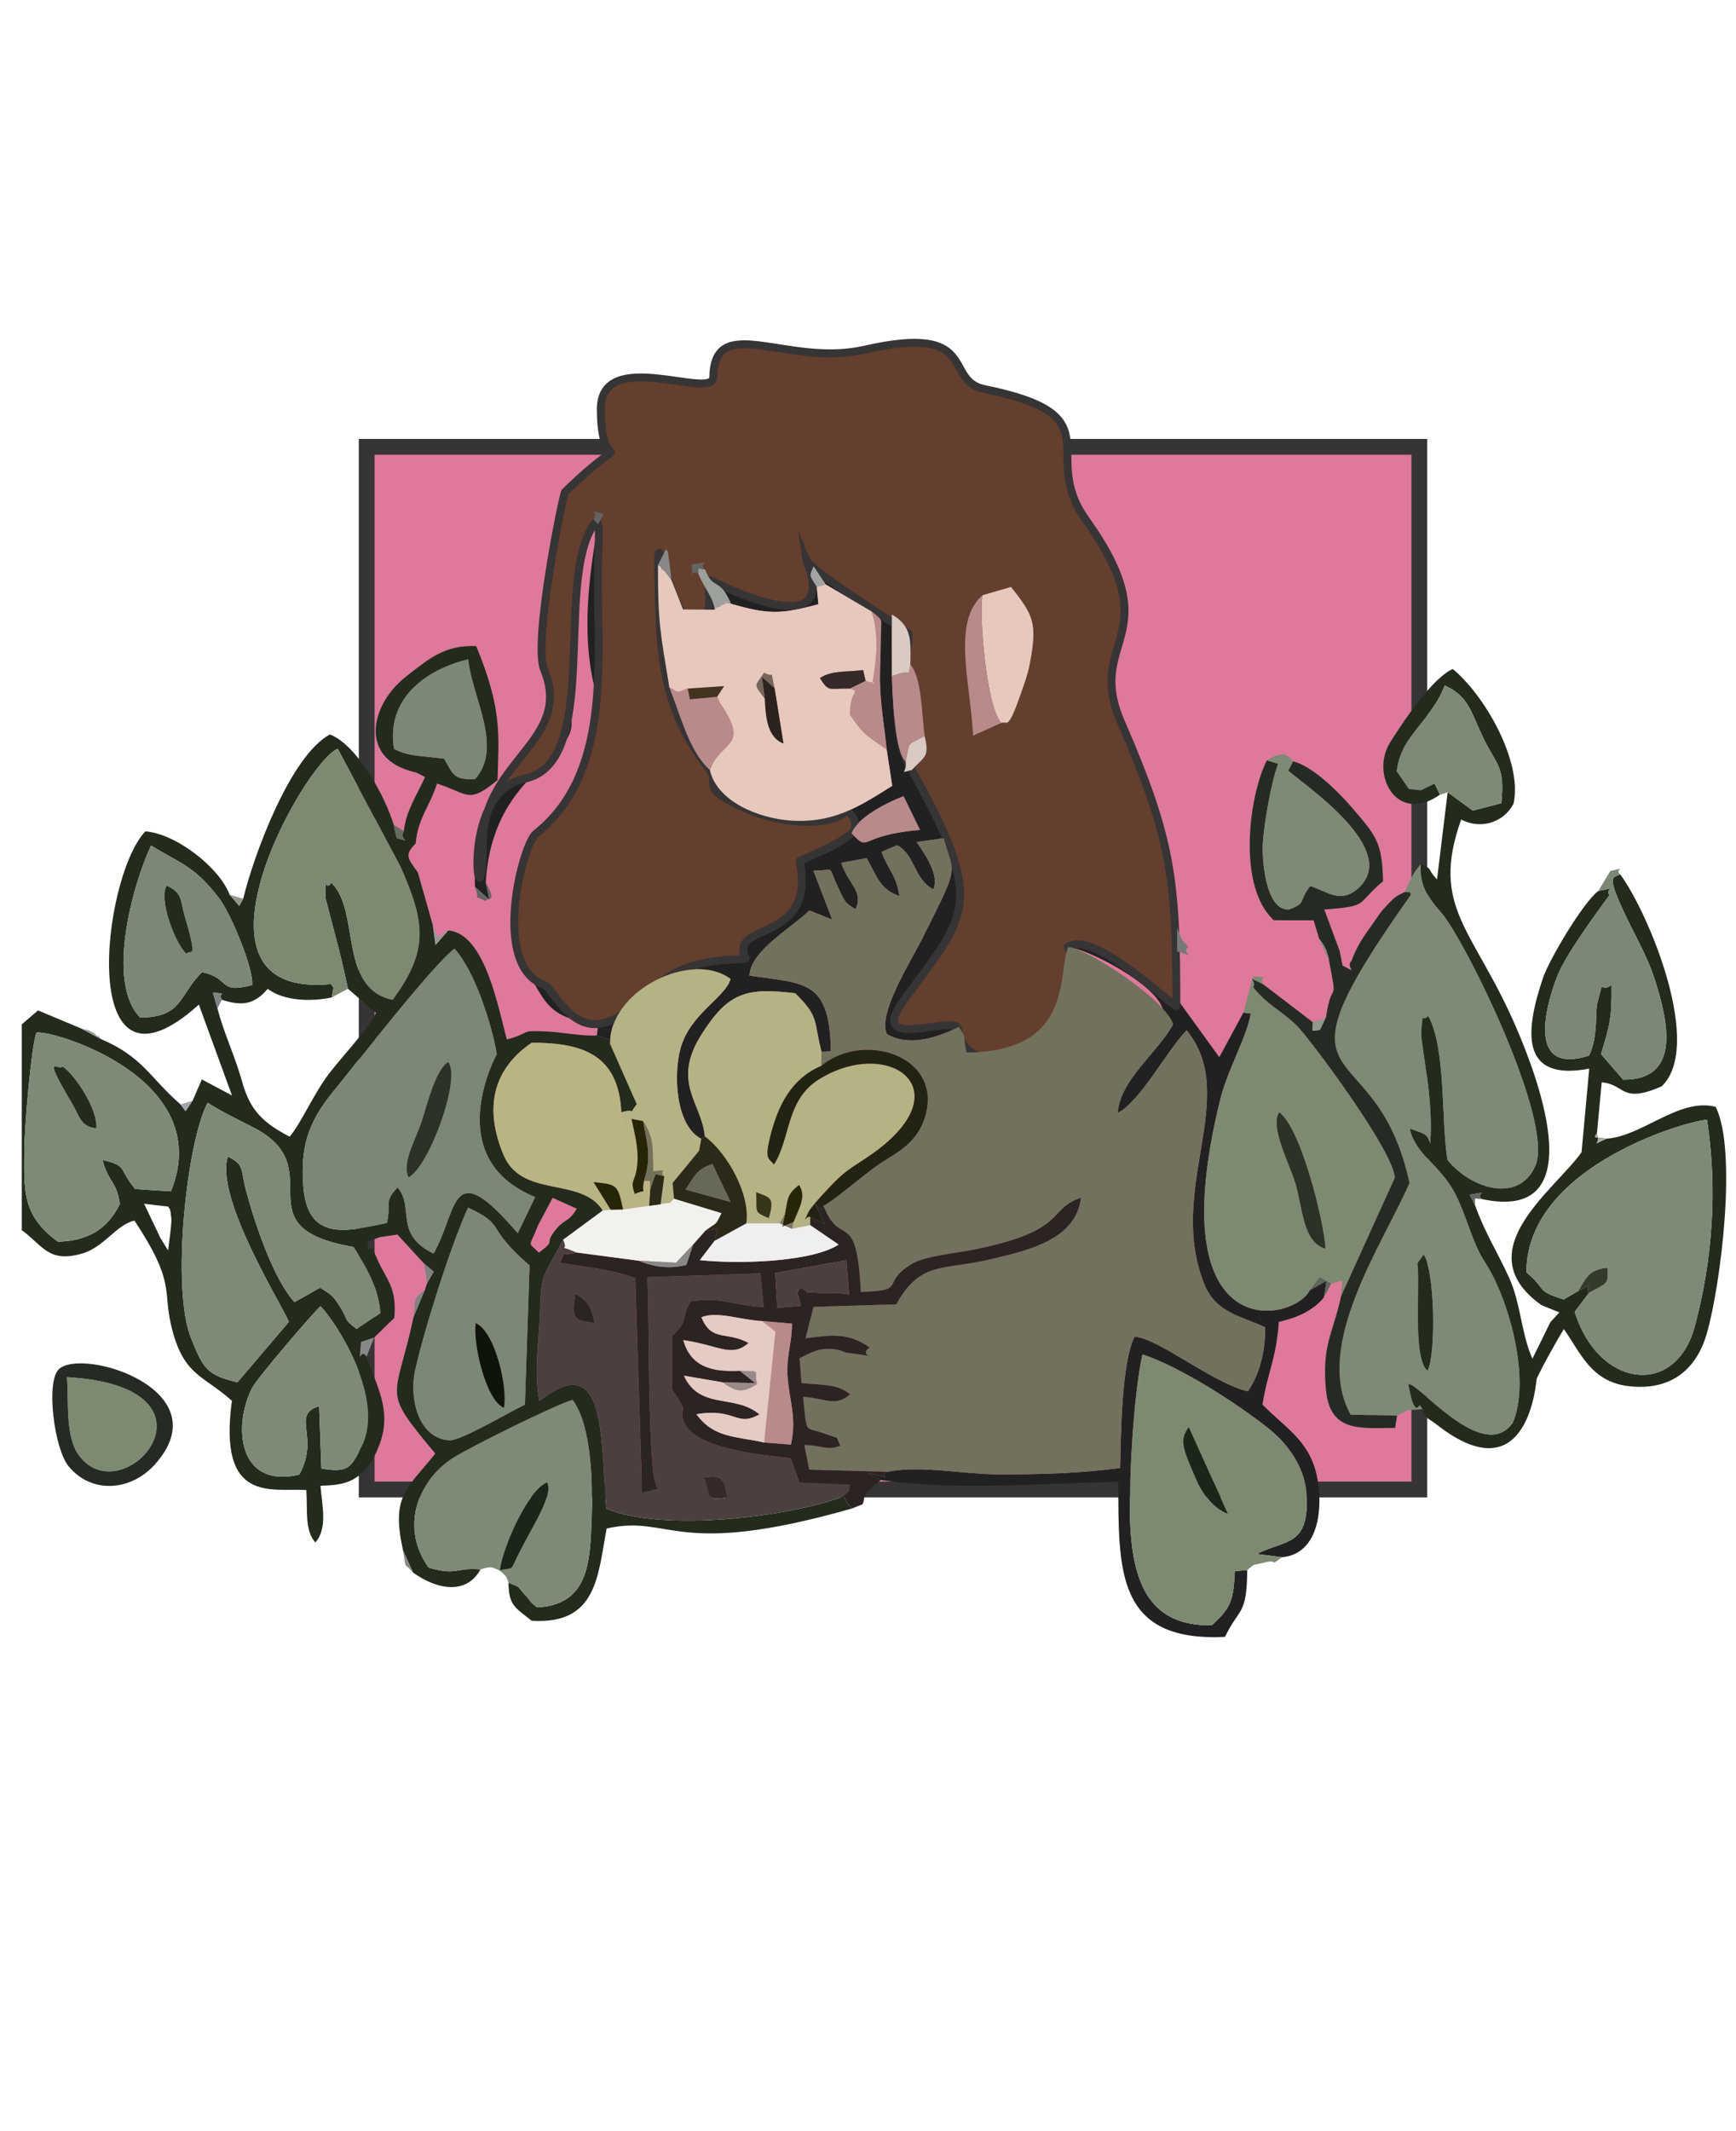 <?xml version="1.0" encoding="UTF-8"?>
<!DOCTYPE svg PUBLIC "-//W3C//DTD SVG 1.1//EN" "http://www.w3.org/Graphics/SVG/1.1/DTD/svg11.dtd">
<!-- Creator: CorelDRAW 2020 (64-Bit) -->
<svg xmlns="http://www.w3.org/2000/svg" xml:space="preserve" width="220px" height="270px" version="1.1" style="shape-rendering:geometricPrecision; text-rendering:geometricPrecision; image-rendering:optimizeQuality; fill-rule:evenodd; clip-rule:evenodd"
viewBox="0 0 220 270"
 xmlns:xlink="http://www.w3.org/1999/xlink"
 xmlns:xodm="http://www.corel.com/coreldraw/odm/2003">
 <defs>
  <style type="text/css">
   <![CDATA[
    .str1 {stroke:#373435;stroke-miterlimit:22.926}
    .str0 {stroke:#373435;stroke-width:2;stroke-miterlimit:22.926}
    .fil2 {fill:#643F2D}
    .fil22 {fill:#0D150A}
    .fil21 {fill:#1A2617}
    .fil1 {fill:#222121}
    .fil16 {fill:#232314}
    .fil4 {fill:#232B1D}
    .fil13 {fill:#252B23}
    .fil25 {fill:#262508}
    .fil20 {fill:#2A3325}
    .fil26 {fill:#2B231D}
    .fil11 {fill:#2B2423}
    .fil18 {fill:#2B2A18}
    .fil29 {fill:#333B2D}
    .fil27 {fill:#352A27}
    .fil32 {fill:#363519}
    .fil31 {fill:#433321}
    .fil9 {fill:#4B403F}
    .fil38 {fill:#5B6659}
    .fil39 {fill:#646463}
    .fil41 {fill:#656C61}
    .fil24 {fill:#686856}
    .fil3 {fill:#72715D}
    .fil30 {fill:#72725A}
    .fil35 {fill:#746759}
    .fil37 {fill:#787976}
    .fil44 {fill:#797867}
    .fil7 {fill:#7A8875}
    .fil6 {fill:#7D8A72}
    .fil5 {fill:#7D8A75}
    .fil42 {fill:#808381}
    .fil33 {fill:#888986}
    .fil40 {fill:#92988B}
    .fil34 {fill:#968B89}
    .fil43 {fill:#989997}
    .fil28 {fill:#9DA19C}
    .fil36 {fill:#A3A4A3}
    .fil45 {fill:#AAABA9}
    .fil10 {fill:#B5B383}
    .fil19 {fill:#B88A8A}
    .fil12 {fill:#B9B583}
    .fil23 {fill:#D9CBC4}
    .fil0 {fill:#DE799B}
    .fil15 {fill:#E4CBC3}
    .fil8 {fill:#E6C8BD}
    .fil17 {fill:#EFEFEF}
    .fil14 {fill:#F1F1EE}
   ]]>
  </style>
 </defs>
 <g id="Capa_x0020_2">
 </g>
 <g id="Capa_x0020_1">
  <polygon class="fil0 str0" points="46.47,188.71 179.87,188.71 179.87,56.61 46.47,56.61 "/>
  <g id="_2232533058944">
   <path class="fil1" d="M107.91 105.57c0.8,-2.02 4.29,-3.79 6.59,-4.7l2.09 4.28c-7.99,0.65 -6.25,2.96 -8.68,0.42zm41.26 14.95l0 -2.98c-1.06,-7.73 -5.57,-12.64 -6.77,-18.44 6.38,7.08 6.26,37.84 6.77,21.42zm-36.14 -34.89l-0.01 -7.78c2.63,1.52 2.38,3.39 2.35,6.37 1.47,1.54 1.46,6.56 1.81,9.04 0.62,2.66 0.04,2.52 -1.64,4.3 -1.75,0.37 -0.55,0.47 -0.77,-1.09 -1.41,-1.07 -1.68,-8.67 -1.74,-10.84zm13.86 5.96l-3.57 1.61c-0.38,-6.95 -2.66,-14.38 1.17,-17.78l3.63 -1.06c2.9,3.64 3.32,4.61 2.42,9.56 -0.27,1.51 -0.81,2.94 -1.33,4.41 -1.53,4.34 -1.58,2.95 -2.32,3.26zm-34.25 -15.09c4.68,1.32 6.16,1.38 11.07,0.05l-0.2 -2.19c-1.03,-1.62 -0.94,-1.34 -0.4,-2.62l1.53 2.31 5.84 3.43c1.65,1.3 1.12,0.82 1.13,3.81 0,1.53 -0.1,3.11 -0.1,4.6 0,3.02 0.55,6.06 0.86,9.08l0.7 4.59c-4.3,2.72 -7.57,4.79 -12.99,4.39 -3.99,-0.3 -9.22,-2.41 -10.13,-6.41 -2.57,-2.23 -3.74,-6.99 -5.11,-10.41 -1.17,-7.1 -1.46,-8.1 -1.46,-15.54l1.02 -2.02c0.08,0.12 0.22,0.28 0.25,0.38l0.46 3.56 1.45 3.7 4 0.03c-0.1,-1.36 -1.17,-2.53 -2.03,-4.47 -1.02,-0.99 -0.59,1.31 -0.9,-1.28 3.31,-0.36 0.64,-0.27 1.73,0.68l0 0c0.85,2.22 2.12,1.55 3.28,4.33zm-29.12 22.72c-2.21,5.65 -3.53,6.35 -3.33,13.13l1.81 1.61 -0.44 -2.15c0.81,-13.78 11.1,-15.29 10.88,-20.36 -0.22,-4.96 -2.08,-8.81 -1.41,-14.47 0.65,-5.48 2.18,-6.8 4.16,-11.24 0.91,-0.92 -1.21,-1.26 1.3,-0.61l-0.7 1.29c-1.17,6.54 -2.05,13.71 -0.56,20.18 4.2,18.19 -18.62,21.14 -6.49,39.72 1.75,2.68 4.11,3 7.08,3.41l-0.18 1.46 1.71 0.55 -0.03 0.51c-0.13,-6.73 10.27,-11.91 15.26,-8.23 -0.61,2.32 -5.1,4.4 -6.32,8.75 -0.95,3.34 -0.64,9.85 2.61,11.51l0.45 -0.31c-0.38,-4.25 -4.3,-6.82 -0.39,-12.96 3.37,-5.29 5.64,-5.92 11.85,-5.17 3.13,3.09 2.28,3.45 3.33,7.41l1.19 -0.06c-0.18,-8.96 -3.06,-8.55 -10.32,-9.58 0.13,-3.19 5.3,-6 7.59,-8.26l2.9 1.16 -2.39 -6.2c2.91,0 1.72,-0.83 3.1,2.05 0.81,1.68 0.77,2 2.26,2.84 1.02,-2.29 -0.85,-3.02 -1.83,-5.88l3.21 -0.6c1.43,2.51 1.68,3.91 4.17,4.82 -0.44,-2.74 -1.26,-3.02 -2.28,-5.61l1.99 -0.84c2.35,1.32 2.05,4.19 4.56,5.59 0.83,-1.64 -0.9,-4.31 -2.1,-6l3.44 -0.48c1.34,4.8 2.09,3.11 -2.79,12.83 -1.51,2.99 -5.61,9.45 -4.42,11.98 2.7,1.59 6.16,0.58 9.13,-0.91 1.04,1.64 0.44,0.55 0.95,3.24 13.65,-0.1 11.52,-9.9 12.89,-13.37 2.69,0.32 10.99,4.7 11.97,7.79 -2.1,3.79 -5.23,8.89 -5.7,13.25 2.83,-1.38 6.3,-7.99 8.75,-10.47 6.83,8.32 -2.57,20.12 2.22,32.11 1.51,3.8 4.89,4.11 7.73,5.52 0.04,3 -0.7,5.91 -2.19,8.11 -4.6,-1.13 -11.16,-6.63 -14.35,-6.95 -1.67,3.25 -1.74,12.61 -1.84,16.66 -5.34,0.68 -9.74,0.8 -15.15,0.8 -4.95,0 -10,-1.19 -14.37,-0.32 -1.28,0.6 1.46,1.13 -2.38,0.16l1.58 0.88c9.59,1.4 20.46,0.39 30.08,0.23 0.09,10.93 -0.47,20.34 13.54,19.64 1.77,-3.74 2.76,-2.61 2.81,-8.46l-1.57 0.13c-0.18,3.65 -0.44,4.62 -2.93,6.86 -7.89,0.15 -9.89,-5.42 -10.3,-12.26 -0.3,-5.11 0.39,-17.1 1.52,-22.06 4.72,1.55 11.98,6.18 16.08,9.47 2.64,2.12 4.65,5.21 4.75,8.64 0.16,6.21 -2.61,5.31 -6.34,7.18l3.2 0.41c4.81,-0.42 5.25,-6.57 4.38,-10.45 -1.01,-4.45 -4.13,-6.06 -6.86,-8.89 0.62,-4.01 1.76,-5.79 2.07,-10.48 2.24,-0.49 4.35,-1.41 5.71,-3.09l0.33 -2.1 -2.12 1.19c-2.04,4.07 -19.21,7.55 -11.31,-24.29 0.9,-3.64 3.4,-7.94 3.83,-10.77l-0.93 -0.11 -3.05 5.64 -6 -8.29c1.29,-27.09 -1.51,-0.83 -8.13,-31.77 -2.6,-5.76 4.88,-11.76 -4.59,-30.69 -5.64,-11.28 -23.6,-20.21 -36.38,-17 -7.89,-1.22 -23.17,14.33 -27.05,21.18 -5.51,9.69 -1.87,15.72 -1.61,25.15l-7.24 6.7 0 0 0 0z"/>
   <path class="fil2 str1" d="M115.13 80.28c0.34,2.23 -3.39,10.5 0.41,17.28 9.68,17.25 6.81,18.37 -0.97,29.12 -4.99,6.88 6.6,1.68 6.86,3.7 1.11,8.63 18.38,0.6 13.93,-10.41 3.22,-2.31 13.72,8 13.72,7.45 0,-16 -0.58,-21.1 -7.01,-35.9 -4.62,-10.64 6.25,-10.68 -4.49,-25.71 -6.02,-8.43 3.84,-13.13 -12.85,-16.52 -5.23,-1.07 -0.52,-8.33 -15.14,-4.99 -9.81,2.24 -19.06,-4.82 -19.2,3.49 -0.06,2.97 -14.25,-3.94 -14.25,4.05 0,9.66 4.86,1.39 -4.52,10.47 -0.29,0.29 -4.09,19.07 -2.68,22.48 3.77,9.12 -7.76,11.51 -7.76,22.1 0,12.71 -3.48,-6.48 5.27,-8.23 9.74,-1.95 3.82,-24.49 8.7,-32.07 1.16,-1.8 0.62,2.37 0.62,6.6 0,11.18 1.58,24.96 -7.86,32.44 -1.66,1.32 -5.77,16.79 1.13,19.18 0.91,0.31 3.01,5.34 6.78,4.92 3.79,-0.43 6.15,-4.64 9.89,-6.55 3.76,-1.91 8.89,-1.54 8.79,-1.74 -1.89,-3.89 5.42,-2.58 6.88,-7.88 0.31,-1.14 0.35,-2.6 -0.03,-4.47 -0.02,-0.12 4.61,-1.79 6.56,-3.52 1.31,-1.14 -0.44,-3.32 -0.96,-2.63 -0.94,1.26 -6.67,2.15 -12.95,-0.73 -5.47,-2.52 -2.74,-2.87 -4.05,-4.67 -2.22,-3.05 -5.98,-7.61 -6.36,-19.11 -0.54,-16.21 -0.06,-4.91 3.46,0.28 3.62,5.32 2.65,-5.31 2.8,-5.27 0.21,0.04 17.1,8.99 12.29,-2.56 0.16,1.2 11.77,8.39 12.99,9.4z"/>
   <g>
    <path class="fil3" d="M104.11 133.25l-0.06 1.8c5.34,-4.48 15.61,-1.3 13.15,6.54 -1.12,3.54 -3.93,4.57 -6.2,6.18 -1.57,1.11 -5.84,4.73 -6.64,4.97 2.13,5.59 4.21,0.06 4.73,10.94 6.1,-0.19 2.33,-1.02 6.43,-3.53 1.68,-1.03 5.76,-1.39 7.89,-1.83 12.05,-2.44 9.15,-5.05 13.58,-6.57 -0.62,5.29 -6.62,6.62 -11.15,7.72 -6.38,1.56 -9.13,0.17 -12.26,5.78l-10.48 0.32 -1.01 3.98c3.48,-0.46 5.47,-0.69 8.12,1.17 -1.8,1.28 2.44,1.31 -2.77,0.69 -0.6,-0.07 -0.78,-0.45 -2.21,-0.51 -1.57,-0.06 -2.45,0.44 -3.9,1.18l0.24 3.14c2.43,0.3 4.45,0.02 6.17,1.43 -1.93,1.64 -2.98,0.53 -5.97,0.31 0.57,5.08 0,3.61 3,4.77 1.67,0.65 1.07,-0.02 1.72,1.44 -1.77,0.65 -2.16,-0.04 -4.56,-0.1l0.62 3.13 9.88 0.27c4.37,-0.87 9.41,0.33 14.37,0.33 5.41,0 9.81,-0.13 15.15,-0.81 0.09,-4.05 0.17,-13.41 1.84,-16.66 3.18,0.32 9.75,5.82 14.35,6.95 1.49,-2.2 2.23,-5.11 2.19,-8.11 -2.84,-1.41 -6.22,-1.72 -7.73,-5.52 -4.79,-11.99 4.61,-23.79 -2.22,-32.11 -2.45,2.48 -5.92,9.09 -8.75,10.47 0.47,-4.36 4.95,-7.44 7.06,-11.23 -0.98,-3.09 -10.64,-9.48 -13.33,-9.81 -1.38,3.47 0.76,13.27 -12.89,13.38 -0.52,-2.7 0.09,-1.61 -0.95,-3.25 -2.97,1.49 -6.44,2.5 -9.13,0.91 -1.19,-2.53 2.91,-8.99 4.42,-11.98 4.88,-9.72 4.13,-8.03 2.79,-12.82l-3.44 0.48c1.2,1.68 2.93,4.35 2.1,5.99 -2.51,-1.4 -2.21,-4.27 -4.56,-5.59l-1.99 0.84c1.02,2.6 1.84,2.87 2.28,5.61 -2.49,-0.9 -2.75,-2.31 -4.17,-4.82l-3.22 0.6c0.98,2.86 2.86,3.59 1.84,5.88 -1.49,-0.83 -1.45,-1.16 -2.26,-2.84 -1.38,-2.88 -0.19,-2.05 -3.1,-2.05l2.39 6.2 -2.91 -1.15c-2.29,2.25 -7.45,5.06 -7.58,8.25 7.26,1.03 10.14,0.62 10.31,9.58l-1.18 0.06 0 0 0 0z"/>
    <path class="fil4" d="M37.93 186.82c-7.68,1.84 -8.49,-6.04 -5.98,-10.98 0.59,-1.17 7.54,-9.32 8.67,-10.35 2.18,2.29 8.17,11.77 5.25,17.68 -1.38,2.77 -1.7,3.47 -5.14,2.88l-0.29 -7.9c-3.63,1.12 0.14,3.88 -2.51,8.67l0 0zm28.59 -8.86c-1.96,0.92 -8.15,4.61 -9.56,4.52 -4.06,-0.25 -5.07,-5.51 -4.38,-8.72 1.06,-4.95 4.58,-16.08 6.74,-20.76 5,2.34 1.87,2.19 7.79,7.32l-0.59 17.64 0 0 0 0zm1.77 -19.25c-1.45,-1.52 -1.28,-0.43 -0.11,-3.46l1.86 -3.5 3.06 1.39c-1.14,1.88 -1.56,1.16 -2.84,2.87 -1.32,1.74 0.31,0.98 -1.97,2.7l0 0zm-46.69 -2.65l-0.3 2.36 -0.97 -1.57 -2.07 -4.34 3.07 0.36c0.19,0.51 0.2,-0.21 0.39,1.55 0.03,0.24 -0.09,1.31 -0.12,1.64l0 0zm8.49 19.07c-3.88,-0.93 -4.33,-1.72 -5.89,-5.62 -2.53,-6.29 -0.54,-24.85 2.12,-29.8 1.42,0.97 4,2.21 5.69,3.08 10.31,5.23 -1.83,12.68 12.77,15.19 1.61,2.47 3.23,5.2 3.42,8.4l-3.01 2c-1.87,-1.5 -0.88,-0.87 -2.05,-2.75 -1.04,-1.67 -1.26,-1.62 -2.57,-2.49l-3.25 1.83c-2.67,-2.92 -5.05,-10.04 -6.15,-14.18 -0.7,-2.63 -0.15,-3.23 -2.3,-4.25 -1.67,5.21 6.95,18.93 7.74,20.93l-6.52 7.66 0 0zm-22.77 -17.82c-4.53,-3.38 -4.29,-6.3 -4.23,-12 0.03,-2.56 0.82,-12.3 1.51,-14.47 1.84,-0.46 22.88,5.73 17.06,20.1l-4.54 -0.3c-2.2,-2.72 -0.94,-2.93 -4.14,-3.68 0.83,3 1.75,2.57 2.21,5.56 -1.56,3.29 -4.23,4.73 -7.87,4.79l0 0 0 0zm41.72 -2.37c-5.1,1.1 -10.01,2.37 -10.59,-4.52 -0.43,-5.08 0.65,-8.29 3.72,-12.05 2.63,-3.21 12.88,-16.38 15.43,-18.17 2.54,2.76 4.71,9.5 5.36,13.35 0,0.01 -7.28,13.16 4.86,18.11l-2.21 4.58c-8.6,-10.05 -7.48,-3.04 -10.66,2.58 -5.1,-2.46 -2.39,-5.92 -4.57,-8.37 -1.79,1.89 -0.76,1.89 -1.34,4.49l0 0 0 0zm-31.27 -26.02c-4.34,-4.4 -1.04,-16.62 1.37,-21.8 3.93,2.42 5.43,2.54 8.62,6.67 1.47,1.91 4.4,8.94 4.2,11.01 -4.44,1.17 -2.69,-0.91 -6.36,-1.62 -2.94,2.85 -2.41,5.72 -7.83,5.74l0 0 0 0zm26.32 -3.65l3.57 3.06c-1.27,2.36 -4.12,5.31 -5.93,7.65 -1.98,2.58 -3.62,6.42 -5.03,8.03 -3.37,-1.77 -5.01,-3.33 -6.01,-6.95 -0.9,-3.25 -2.36,-6.25 -3.13,-9.3l-0.58 -2.02c2.08,0.29 0.56,-0.12 1.14,0.93 2.52,0.81 4.07,0.64 5.81,-1.39 2.07,1.56 5.52,1.65 8.11,1.09 0.28,-1.67 0.31,-1.01 -0.09,-1.69 -20.27,1.99 -3.42,-28.06 0.85,-29.82l7.92 14.88c3.2,7.18 3.64,10.65 -0.96,16.93 -6.96,-1.43 -4.03,-11.27 -7.78,-14.84 -0.89,1.37 -0.68,-1.59 -0.72,2l1.26 4.81c0.61,2.25 1.09,4.34 1.57,6.63l0 0 0 0zm5.84 -30.4c-1.03,-6.27 3.94,-10.03 9.39,-11.33 0.58,5 4.46,11.16 0.88,15.17 -2.61,0.06 -2.69,-0.37 -3.91,-2.58 -2.58,-0.36 -4.65,-0.28 -6.36,-1.26zm1.25 10.42c-0.75,1.14 1.39,1.46 -0.91,0.92l-0.38 -1.72c-1.06,-3.55 -4.6,-10.09 -8.08,-11.44 -5.01,2.68 -9.65,15.28 -10.99,20.81l-0.5 0.92 -1.22 -1.42c-1.25,-3.4 -6.77,-7.74 -10.68,-8.03 -5.57,5.83 -8.82,36 6.78,21.95l4.2 11.51 -3.82 -2.03 -1.17 2.69 -0.9 1.33 -0.63 -0.86c-3.9,-3.37 -4.74,-6 -10.11,-8.29l-2.52 -1.34 -5.43 -2.28 -2.06 1.77 0 26.07c2.72,2 3.38,4.16 7.57,2.99 2.86,-0.79 4.36,-3.66 6.71,-4.2 5.11,7.73 3.64,8.73 4.58,12.97 1.48,6.7 4.03,6.51 7.77,9.86 -1.8,13.16 5.11,11.02 9.43,11.31 0.18,2.58 -0.25,5.06 1.15,6.65 1.56,-1.84 0.87,-4.54 0.64,-7.19 2.2,-0.13 5.54,0.15 7.53,-5.36 1.53,-4.23 -0.42,-7.26 -1.69,-10.99 -0.82,-1.35 -1.01,1.79 -0.69,-1.88l1.66 -0.56 2.55 -2.48c0.36,-4.3 -1.19,-4.76 -2.63,-8.55 -0.85,-0.93 -0.83,1.17 -0.7,-1.16l1.51 -0.52 2.21 -0.33 3.36 3.65 1.25 1.05 -0.83 1.44 -0.3 0.9 -1.42 3.37c-2.32,10.86 -4.21,9.01 2.75,17.34 -3.62,4.52 -5.64,5.31 -4.09,12.29l1.26 2.78c3.08,2.21 6.78,2.84 8.56,-0.4 -3.4,-0.25 -2.88,0.83 -6.57,-0.22 -3.61,-4.97 -1.52,-11.09 3.32,-14.04 2.42,-1.47 12.58,-6.52 14.91,-7.21 2.42,3.18 2.58,10.65 2.42,14.96 -0.2,5.49 -0.32,11.01 -6.94,11.33 -1.1,-0.92 -0.6,-0.59 -1.38,-1.45 -1.25,-1.35 -0.45,-0.97 -2.22,-1.69 0.03,2.93 0.85,3.15 2.93,4.83 8.3,0.52 8.38,-5.69 9.51,-11.69 8.18,-1.82 8.48,3.91 31.05,-2.52 -0.17,-0.17 -0.32,-0.4 -0.43,-0.56 -0.1,-0.14 -0.29,-0.19 -0.36,-0.51 -0.07,-0.27 -0.18,-0.32 -0.29,-0.45 -7.11,2.63 -22.83,4.48 -29.98,1.55 -0.86,-7.42 0.39,-20.84 -8.5,-13.65 -0.78,-3.64 -0.04,-7.66 0.07,-11.36 0.14,-4.94 0.38,-4.27 2.93,-9.09l5.02 -3.69c-2.75,-4.37 -10.25,-1.46 -12.59,-7.08 -2.39,-5.72 -1.49,-10.73 3.58,-14.18 6.44,0 11.01,1.49 11.36,8.81 2.09,-0.6 0.75,0.62 1.96,-1.04l-3.38 -7.62 0.03 -0.52 -1.71 -0.55c-1.96,0.1 -4.2,-0.4 -6.3,-0.5 -3.75,-0.19 -1.87,0.16 -5.11,1 -1.09,-3.94 -2.75,-13.43 -7.42,-13.8l-1.62 1.84 -0.34 -2.51 -1.89 -6.66c-1.22,-1.8 -1.81,-2.16 -0.28,-3.7 0.26,-3.18 1.75,-4.6 2.7,-7.59 4.1,1.33 3.9,2.63 7.67,-0.43 0.17,-5.86 0.58,-9.01 -2.7,-16.98 -3.88,-0.16 -5.81,1.44 -8.86,3.83 -4.51,3.51 -5.89,10.01 0.28,11.92 2.19,0.69 -1.01,-0.46 1.12,0.33l0.98 0.51c-1.05,2.32 -2.42,4.28 -2.69,6.84l0 0 0 0z"/>
    <path class="fil5" d="M180.4 158.99c1.43,1.84 1.62,12.56 0.52,14.66 -1.61,-1.34 -1.14,-8.37 -1.17,-11.68 -0.02,-2.89 -0.4,-1.26 0.65,-2.98l0 0 0 0zm-2.41 -45.97c1.34,0.09 0.35,-0.28 0.82,0.32 -19.19,27.04 -4.56,16.36 -0.19,36.53 -3.42,7.83 -12.3,20.63 -7.46,29.37l5.89 0.11c2.12,-1.05 0.57,-0.54 3.25,-0.83 -0.13,-0.16 -0.37,-0.6 -0.44,-0.47 -0.66,1.22 -1.25,-1.88 -1.37,-2.73 1.77,0.43 9.56,10.04 13.2,4.97 2.37,-5.37 -0.43,-15.76 -3.59,-20.51 -1.49,-2.24 -2.32,-5.98 -3.76,-8.68 -1.89,-3.53 -4.87,-4.78 -5.67,-8.09 1.55,0.62 2.23,0.54 2.57,1.86 0.47,-5.36 -1.18,-12.9 -1.11,-13.96 0.23,-3.26 0.12,-1.15 0.86,-2.22 2.29,4.18 1.61,13.08 2.44,18.25 2.77,3.51 8.94,5.69 11.13,0.8 2.51,-5.57 -9,-28.83 -11.95,-32.14 -1.71,-1.94 -2.7,-3.54 -2.54,-6.11 -1.11,1.19 -1.21,1.8 -2.08,3.53l0 0 0 0z"/>
    <path class="fil4" d="M201.37 163.8c-0.59,-0.83 1.02,-1.44 -1.39,-0.22l-1.82 1.05c-3.65,-1.13 -2.08,-1.27 -4.72,-3.42 -0.03,-13.79 21.53,-19.51 22.89,-19.32 1.34,8.78 0.7,17.79 -1.56,26.18 -2.43,9.02 -12.23,7.8 -15.21,-1.88l1.81 -2.39 0 0 0 0zm-18.88 -63.11l-0.7 -1.43c-2.23,1.04 -0.99,0.93 -3.24,0.69l-1.54 -2.24c0.47,-4.53 4.53,-6.58 6.07,-10.87 3.05,1.37 3.34,3.41 4.83,6.52 1.76,3.68 2.83,3.62 2.35,8.4l-3.61 0.94 -3.19 -2.33 -1.35 11.05c-1.42,-1.52 -0.4,-1.23 -2.04,-1.93 -0.16,2.57 0.83,4.17 2.54,6.1 2.95,3.32 14.46,26.58 11.95,32.15 -2.19,4.89 -8.36,2.71 -11.13,-0.8 -0.83,-5.17 -0.15,-14.07 -2.44,-18.25 -0.74,1.07 -0.63,-1.04 -0.86,2.22 -0.07,1.06 1.58,8.6 1.11,13.96 -0.34,-1.32 -1.02,-1.24 -2.57,-1.86 0.8,3.31 3.78,4.56 5.67,8.09 1.44,2.7 2.27,6.44 3.76,8.68 3.16,4.75 5.96,15.14 3.59,20.51 -3.64,5.07 -11.43,-4.54 -13.2,-4.97 0.12,0.85 0.71,3.95 1.37,2.72 0.07,-0.12 0.31,0.32 0.44,0.48 0.42,1.32 0.27,0.82 1.93,2.09 11.57,8.93 12.46,-5.84 12.51,-5.94 0.74,-1.58 2.45,-4.69 3.45,-6.28 2.15,3.07 3.48,6.69 8.23,7.23 5.21,0.6 8.54,-1.99 9.89,-6.71 1.76,-6.11 3.88,-23.17 1.11,-28.68 -4.59,-1.19 -9.27,3.7 -13.77,4.03l-1.49 -0.18c-0.02,-0.27 0.16,-0.34 0.22,-0.52l0.6 -6.43c3.02,0.24 2.39,2.77 7.59,0.51 5.34,-5.06 -1.54,-21.82 -5.26,-26.89 -0.57,0.55 -1.75,-0.25 -0.05,3.62 1.65,3.77 3.41,6.43 4.51,9.92 1.67,5.31 3.24,12.56 -4.07,12.49l-2.81 -3.23c1.12,-3.69 1.39,-4.58 1.34,-8.77 -1.66,1.26 -0.85,-1.39 -1.82,2.36 -0.26,1.04 0.13,4.17 -1.03,6.6 -7.76,2.47 -5.63,-5.89 -4.08,-9.94 1.08,-2.81 4.81,-7.84 6.68,-10.42 -0.79,-0.8 1.62,-1.11 -1.44,-0.49 -1.84,1.36 -6.16,8.54 -7.01,11.04 -2.18,6.48 -3.08,13.17 5.87,11.46l-0.97 10.58c-3.35,4.79 -14.7,12.52 -5.09,19.38l2.27 0.93 -1.14 1.24 -2.27 4.62c-1.42,-3.17 -1.48,-7.05 -2.96,-10.28 -1.5,-3.28 -3,-5.55 -4.31,-9.16l-0.67 -1.33c2.84,-0.44 0.6,-0.27 1.5,0.54 14.16,3.07 7.13,-15.35 4.42,-21.65 -5.4,-12.59 -11.01,-15.19 -7.01,-26.43 2.4,1.26 5.32,0.47 6.64,-2 1.16,-5.25 -3.53,-13.61 -7.7,-17.07 -2.54,1.07 -6.35,6.73 -7.98,9.37 -2.44,3.96 0.81,10.4 6.36,6.55l0 0 0 0.01z"/>
    <path class="fil6" d="M162.12 140.94c2.72,1.92 5.65,13.75 5.86,17.26 -2.93,-0.83 -2.86,-5.24 -3.86,-8.43 -0.76,-2.43 -3.22,-7.13 -2,-8.83l0 0zm-4.55 -12.64l0.93 0.11c-0.43,2.83 -2.93,7.13 -3.83,10.78 -7.9,31.83 9.26,28.35 11.31,24.28l1.27 -1.65 1.45 0.8 1.41 -0.38 -0.16 2 6.81 -15.01c-0.01,-3.27 -10.89,-17.8 -12.41,-19.29 -2.01,-1.96 -3.78,-2.63 -5.53,-4.87 0.61,-0.89 -1.43,-1.63 1.27,-0.36 -0.63,-1.21 1.07,-0.73 -1.29,-1.03l-1.23 4.62 0 0z"/>
    <path class="fil7" d="M51.78 149.15c-0.92,-1.82 1.01,-4.97 1.72,-7.23 0.59,-1.89 1.78,-6.57 3.32,-7.36 1.61,2.23 -2.49,13.27 -5.04,14.59l0 0zm-2.74 5.79c0.58,-2.6 -0.45,-2.6 1.34,-4.49 2.18,2.45 -0.53,5.91 4.57,8.37 3.18,-5.62 2.06,-12.63 10.66,-2.58l2.21 -4.58c-12.14,-4.95 -4.87,-18.1 -4.86,-18.11 -0.65,-3.85 -2.82,-10.59 -5.36,-13.35 -2.55,1.79 -12.8,14.96 -15.43,18.17 -3.07,3.76 -4.15,6.97 -3.72,12.05 0.58,6.89 5.49,5.62 10.59,4.52l0 0 0 0z"/>
    <path class="fil8" d="M98.16 87.18l1.13 7.02c-2.1,-0.82 -2.25,-3.39 -2.37,-5.67 -1.41,-1.93 -1.34,-1.44 -0.09,-3.3 1.5,0.8 0.68,-0.69 1.33,1.95l0 0zm-13.32 -0.05c1.53,0.69 0.65,0.65 2.31,0.11l4.61 -0.31 -0.88 1.35c0.73,1.57 0.11,0.36 0.8,1.44 3.14,4.98 -0.31,4.12 -1.73,7.82 0.91,4 6.14,6.11 10.13,6.41 5.42,0.4 8.68,-1.67 12.99,-4.39l-0.7 -4.59c-2.55,-1.83 -2.85,-1.74 -4.66,-4.44 0.01,-3.26 1.49,-2.8 -0.03,-3.29 -2.66,-0.06 -2.61,0.53 -3.78,-1.34 1.57,-0.99 3.09,-0.71 5.48,-1.01l0.32 1.37c1.21,0.54 1.43,-0.3 0.84,0.53 0.52,-3.38 0.92,-5.89 -0.06,-9.31l-5.84 -3.43 -1.13 0.31 0.2 2.19c-4.91,1.33 -6.39,1.27 -11.07,-0.05 -1.97,-0.26 0.48,-0.37 -1.16,0.14 -0.1,0.02 -0.38,0.41 -0.45,0.27 -0.08,-0.17 -0.31,0.22 -0.46,0.34l-4.01 -0.04 -1.45 -3.69c-0.05,-0.08 -0.77,-1.06 -0.91,-1.21 -0.08,-0.09 -0.34,-0.13 -0.39,-0.37 -0.06,-0.25 -0.28,-0.23 -0.43,-0.35 0,7.44 0.29,8.44 1.45,15.54l0 0 0.01 0z"/>
    <path class="fil9" d="M89.16 187.2c2.34,-0.29 2.47,-0.15 2.96,2.51 -3.01,0.62 -1.96,-0.74 -2.96,-2.51zm-16.27 -23.29c1.74,1 2.01,1.68 2.48,3.7 -2.69,-0.31 -2.95,-0.54 -2.48,-3.7zm33.96 25.7c1.3,-1.25 0.43,0.07 0.91,-1.53l-6.46 -0.28 -1.11 -3.05c-3.2,-0.36 -12.15,-1.14 -13.48,-4.53 -0.94,-2.39 1.09,-0.38 -1.58,-4.23l0.04 -6.72c2.15,-2.03 1.03,-2.1 2.34,-4.4 4.03,-0.61 5.43,0.54 9.27,0.73l-0.42 -4.27 -14.33 0.49c0.32,4.71 -0.04,24.78 1.25,26.79l-1.91 0.5 -0.86 -27.15c-2.36,-1.04 -6.84,-1.51 -9.58,-1.98 1.37,-2.38 -0.85,-0.5 2.11,-1.3 -2.79,-1.25 -0.82,0.25 -1.67,-1.62 -2.55,4.81 -2.79,4.14 -2.93,9.09 -0.11,3.7 -0.84,7.72 -0.07,11.35 8.89,-7.18 7.64,6.24 8.5,13.66 7.15,2.93 22.87,1.08 29.98,-1.56l0 0.01 0 0z"/>
    <path class="fil5" d="M199.98 163.58c1.04,-1.6 1.27,-2.72 3.73,-2.97 0.17,2.23 -0.08,1.9 -2.34,3.19l-1.81 2.39c2.98,9.68 12.78,10.9 15.21,1.88 2.26,-8.39 2.9,-17.4 1.56,-26.18 -1.36,-0.19 -22.92,5.53 -22.89,19.32 2.64,2.15 1.07,2.29 4.72,3.42l1.82 -1.05 0 0 0 0z"/>
    <path class="fil6" d="M150.65 180.81l4.98 11.01c-1.9,-0.72 -3.24,-2.55 -4.14,-4.62 -1.72,-3.95 -1.98,-4.78 -0.84,-6.39zm7.41 18.11c1.1,-0.91 0.45,-0.52 2.05,-0.93 2.14,-0.55 0.57,0.63 2.35,-0.7l-3.19 -0.4c3.73,-1.88 6.5,-0.98 6.34,-7.19 -0.1,-3.43 -2.11,-6.52 -4.75,-8.64 -4.1,-3.29 -11.36,-7.92 -16.08,-9.47 -1.13,4.96 -1.82,16.95 -1.52,22.06 0.4,6.84 2.4,12.41 10.3,12.26 2.49,-2.24 2.75,-3.21 2.93,-6.86l1.57 -0.13 0 0 0 0z"/>
    <path class="fil10" d="M95.83 151.05c1.7,0.68 2.41,0.58 1.59,3.28 -1.93,-0.86 -1.47,-0.56 -1.59,-3.28zm-6.51 -7.08c2.83,2.1 5.8,7.35 5.25,11.02l4.26 0 0.65 -1.18c0.39,-1.95 0.21,-2.45 1.78,-3.68 0.94,1.41 0.1,2.75 -0.71,4.71l-0.17 0.84 2.3 -0.46 0 -1.04c-0.45,-0.28 -1.07,1.23 -0.2,-0.67 0.09,-0.19 0.56,-0.78 0.73,-0.98 0.62,-0.75 1.27,-1.44 1.93,-2.13 1.61,-1.72 2.29,-2.17 4.33,-3.49 13.2,-8.53 3.41,-15.77 -5.64,-10.19 -4.27,2.62 -3.59,7.46 -5.76,10.83 -0.57,-0.89 -1.27,-0.42 -0.4,-3.8 0.96,-3.73 2.63,-7.09 6.38,-8.7l0.06 -1.8c-1.05,-3.95 -0.2,-4.32 -3.33,-7.41 -6.21,-0.75 -8.48,-0.12 -11.85,5.17 -3.91,6.14 0.01,8.71 0.39,12.96l0 0 0 0z"/>
    <path class="fil5" d="M30.09 175.13l6.52 -7.66c-0.79,-2 -9.41,-15.72 -7.74,-20.93 2.15,1.02 1.6,1.62 2.3,4.25 1.1,4.14 3.48,11.26 6.15,14.18l3.25 -1.83c1.31,0.87 1.53,0.82 2.57,2.49 1.17,1.88 0.18,1.24 2.05,2.75l3.01 -2c-0.19,-3.2 -1.81,-5.93 -3.41,-8.4 -14.61,-2.51 -2.47,-9.96 -12.77,-15.19 -1.7,-0.87 -4.28,-2.11 -5.69,-3.08 -2.67,4.95 -4.66,23.51 -2.13,29.8 1.56,3.9 2.01,4.69 5.89,5.62l0 0z"/>
    <path class="fil6" d="M42.04 126.37l2.05 -1.1c-0.48,-2.29 -0.96,-4.38 -1.57,-6.63l-1.26 -4.81c0.04,-3.59 -0.17,-0.63 0.72,-2 3.75,3.57 0.82,13.42 7.78,14.84 4.6,-6.28 4.16,-9.75 0.97,-16.93l-7.93 -14.88c-4.27,1.76 -21.12,31.81 -0.84,29.82 0.39,0.68 0.36,0.02 0.08,1.69l0 0z"/>
    <path class="fil11" d="M96.61 167.37l3.76 0.33c-0.04,3.02 -0.89,4.24 -0.47,7.67 0.34,2.74 1.01,4.56 0.33,7.65l-3.38 -0.26c-3.64,-0.81 -6.41,-0.56 -8.59,-3.59 4.98,-0.84 5.03,1.69 7.98,0.02 -3.17,-2.64 -7.54,-0.5 -9.57,-4.9l4.91 0.84 4.15 0.1 -1.98 -1.56c-3.47,0.17 -6.19,-0.45 -7.16,-3.88 4.56,0.65 6.09,2.27 8.27,0.36 -2.77,-1.54 -4.68,-0.08 -5.97,-3.26 1.99,-0.84 5.2,0.4 7.72,0.48l0 0 0 0zm10.65 -7.71l0.34 4.33c-2.13,-0.31 -2.1,-0.06 -3.77,-0.19 -2.96,-0.23 -0.5,0.34 -2.39,-0.68 -0.64,1.15 -0.42,0.03 0.06,2.34l-3 0.24 -0.26 -4.42 9.02 -1.62 0 0zm-2.9 -6.92c-0.31,1.75 -2.3,-2.92 0.15,2.35l-1.83 -0.91 0 1.04 3.6 2.46c-3.47,2.26 -12.92,2.49 -17.59,1.97l1.88 -2.46c0.43,-1.94 0.8,-1.5 -1.21,-1.24l-1.51 1.71 -0.87 2.6c-2.25,0.55 -4.09,0.25 -6.08,-0.54l-7.86 -1.04c-2.96,0.8 -0.74,-1.08 -2.11,1.3 2.74,0.47 7.22,0.94 9.58,1.98l0.86 27.15 1.91 -0.5c-1.29,-2.01 -0.93,-22.08 -1.25,-26.79l14.33 -0.49 0.42 4.27c-3.84,-0.19 -5.24,-1.34 -9.27,-0.73 -1.31,2.3 -0.19,2.37 -2.34,4.4l-0.04 6.72c2.67,3.85 0.64,1.84 1.58,4.23 1.33,3.39 10.28,4.17 13.48,4.53l1.11 3.05 6.46 0.28c-0.48,1.6 0.39,0.28 -0.91,1.53 0.11,0.13 0.22,0.17 0.29,0.45 0.07,0.32 0.26,0.37 0.36,0.51 0.11,0.15 0.26,0.39 0.43,0.56l1.39 -0.55c0.08,-0.17 0.15,-0.62 0.19,-0.52 0.03,0.09 -0.51,-0.58 2.12,-2.56l-1.58 -0.87c3.84,0.97 1.09,0.43 2.38,-0.16l-9.88 -0.27 -0.62 -3.13c2.4,0.06 2.79,0.75 4.56,0.1 -0.65,-1.46 -0.05,-0.79 -1.72,-1.44 -3,-1.16 -2.43,0.31 -3,-4.77 2.99,0.22 4.04,1.33 5.97,-0.31 -1.72,-1.42 -3.74,-1.13 -6.17,-1.43l-0.24 -3.14c1.44,-0.74 2.33,-1.24 3.9,-1.18 1.43,0.06 1.61,0.44 2.21,0.5 5.21,0.63 0.97,0.6 2.77,-0.68 -2.65,-1.86 -4.64,-1.63 -8.12,-1.17l1.01 -3.98 10.48 -0.32c3.13,-5.61 5.88,-4.22 12.26,-5.78 4.53,-1.1 10.53,-2.43 11.15,-7.73 -4.43,1.53 -1.53,4.14 -13.58,6.58 -2.13,0.44 -6.21,0.79 -7.89,1.83 -4.1,2.51 -0.33,3.34 -6.43,3.53 -0.52,-10.88 -2.6,-5.35 -4.73,-10.94l0 0z"/>
    <path class="fil5" d="M63.33 198.97c0.36,-2.91 3.5,-10.11 6,-11.14 0.79,1.65 -1.76,5.38 -3.49,8.82 -1.37,2.73 -0.54,1.8 -2.51,2.32l0 0zm-2.43 -0.14c1.37,-0.4 1.25,-0.35 2.43,0.14 0.74,0.67 0.86,0.69 1.11,1.54 1.77,0.72 0.97,0.33 2.22,1.69 0.78,0.86 0.28,0.53 1.38,1.45 6.62,-0.33 6.74,-5.84 6.94,-11.33 0.16,-4.31 0,-11.78 -2.42,-14.96 -2.33,0.69 -12.49,5.74 -14.91,7.21 -4.84,2.95 -6.93,9.07 -3.32,14.04 3.69,1.05 3.17,-0.03 6.57,0.22l0 0z"/>
    <path class="fil5" d="M7.92 135.1c1.73,1.22 4.51,5.57 4.28,7.85 -2.02,-0.25 -2.03,-1.41 -3.12,-3.24 -4.01,-6.77 -1.52,-3.86 -1.16,-4.61zm-0.6 22.21c3.64,-0.06 6.31,-1.5 7.87,-4.79 -0.46,-2.99 -1.38,-2.56 -2.22,-5.56 3.21,0.75 1.95,0.96 4.15,3.68l4.54 0.3c5.82,-14.37 -15.22,-20.56 -17.06,-20.1 -0.69,2.17 -1.48,11.91 -1.51,14.47 -0.06,5.7 -0.3,8.62 4.23,12l0 0 0 0z"/>
    <path class="fil7" d="M60.29 167.63c2.49,1.13 4.07,8.18 3.57,10.73 -2.35,-0.98 -3.95,-8.28 -3.57,-10.73zm6.23 10.33l0.59 -17.64c-5.92,-5.13 -2.79,-4.98 -7.79,-7.32 -2.16,4.68 -5.68,15.81 -6.74,20.75 -0.69,3.22 0.32,8.48 4.38,8.73 1.41,0.09 7.6,-3.6 9.56,-4.52l0 0z"/>
    <path class="fil12" d="M76.39 153.36l1 -0.1 -2.17 -3.49c3.01,0.32 3.04,0.27 3.74,3.46l3.31 -0.46 0.14 -2.08c-0.11,-1.3 0.3,-1.07 -0.8,-1.07 -0.44,2.16 0.68,0.79 -1.16,1.65 -0.69,-1.98 0.13,-1.32 0.33,-3.95 0.14,-1.89 -0.36,-3.73 -0.75,-5.56l-0.74 0.46 -0.55 -1.3c-0.35,-7.32 -4.92,-8.81 -11.36,-8.81 -5.07,3.45 -5.97,8.46 -3.58,14.18 2.34,5.61 9.84,2.71 12.59,7.07l0 0 0 0z"/>
    <path class="fil13" d="M167.18 118.95c0.36,0.46 0.43,0.46 0.92,1.45 0.07,0.12 0.13,0.7 0.17,0.6 0.05,-0.11 0.1,0.42 0.14,0.64 1.19,6.16 0.38,2.09 -0.36,7.2l-0.77 1.65c-1.27,0.13 -0.91,0.39 -0.91,-0.98l-6.28 -4.8c-2.7,-1.27 -0.66,-0.53 -1.27,0.36 1.75,2.24 3.52,2.91 5.53,4.87 1.52,1.49 12.4,16.02 12.41,19.29l-6.81 15.01c-1.01,4.73 -2.44,6.05 -1.92,11.76 0.49,5.5 4.25,4.93 8.77,4.91l0.25 -1.56 -5.89 -0.11c-4.84,-8.74 4.04,-21.54 7.46,-29.37 -4.37,-20.17 -19,-9.49 0.19,-36.53 -0.47,-0.6 0.52,-0.23 -0.82,-0.32 -0.99,0.53 -1,0.39 -2.18,1.63 -0.85,0.88 -1.06,1.28 -1.74,2.24 -1.23,1.71 -2.04,2.82 -2.79,4.82 -0.89,0.92 1.19,1.84 -1.14,0.62l-0.38 -1.88 -1.94 -5.22c5.83,-0.44 3.9,-0.62 7.45,-3.58 -0.12,-5.08 -0.91,-5.79 -4.05,-9.45 -1.85,-2.13 -4.91,-5.11 -7.35,-5.75l-0.62 1.19c2.31,2 14.09,9.93 9,14.78 -2.31,2.19 -3.99,0.54 -6.21,-0.17 -1.58,2.05 -0.38,2.1 -2.67,2.98 -2.98,0.19 -3.47,-6.28 -3.33,-8.47 0.15,-2.35 1.03,-7.63 1.94,-10l-1.44 -0.43c-2.33,4.68 -3.73,16.06 0.89,20.26l5.04 0.01 0.71 2.35 0 0 0 0z"/>
    <path class="fil5" d="M37.93 186.82c2.65,-4.79 -1.12,-7.55 2.51,-8.67l0.29 7.9c3.44,0.59 3.76,-0.11 5.14,-2.88 2.92,-5.91 -3.07,-15.38 -5.25,-17.68 -1.13,1.03 -8.08,9.18 -8.67,10.35 -2.51,4.94 -1.7,12.82 5.98,10.98l0 0z"/>
    <path class="fil7" d="M202.54 112.89c3.06,-0.62 0.65,-0.31 1.44,0.49 -1.87,2.58 -5.6,7.61 -6.68,10.42 -1.55,4.05 -3.68,12.41 4.08,9.94 1.16,-2.43 0.77,-5.55 1.03,-6.6 0.97,-3.75 0.16,-1.1 1.82,-2.36 0.04,4.19 -0.22,5.08 -1.34,8.77l2.81 3.23c7.31,0.07 5.74,-7.18 4.07,-12.49 -1.1,-3.49 -2.86,-6.15 -4.52,-9.92 -1.69,-3.87 -0.51,-3.07 0.05,-3.62 -0.78,-0.65 1.13,-0.91 -1.22,-0.41l-1.54 2.55 0 0 0 0z"/>
    <path class="fil7" d="M23.43 116.15c1.77,6 0.63,3.95 0.21,4.7 -1.5,-1.35 -3.56,-6.99 -2.51,-8.65 2.06,1 1.66,1.78 2.3,3.95zm-5.66 12.77c5.42,-0.02 4.89,-2.89 7.83,-5.74 3.67,0.71 1.92,2.79 6.36,1.62 0.2,-2.07 -2.73,-9.1 -4.2,-11.01 -3.19,-4.13 -4.69,-4.25 -8.62,-6.67 -2.41,5.17 -5.71,17.4 -1.37,21.8l0 0 0 0z"/>
    <path class="fil10" d="M77.32 132.25l3.38 7.63c-1.21,1.65 0.13,0.44 -1.96,1.04l0.55 1.3 0.74 -0.46 1.47 0.28c1.42,2.08 1.21,3.61 1.28,6.34 2.48,-0.18 0.5,-0.17 1.4,0.66l-0.47 3.53c1.49,-0.36 0.79,0.2 1.71,-0.71l-0.18 -1.98 3.36 -4.09 0.27 -1.51c-3.25,-1.66 -3.56,-8.17 -2.61,-11.51 1.22,-4.35 5.71,-6.43 6.32,-8.74 -4.99,-3.69 -15.39,1.49 -15.26,8.22l0 0 0 0z"/>
    <path class="fil5" d="M163.87 96.45c-1.09,-1.6 -2.45,-0.6 -3.33,-0.12l1.44 0.44c-0.91,2.36 -1.79,7.64 -1.94,9.99 -0.14,2.19 0.35,8.67 3.33,8.47 2.29,-0.88 1.09,-0.93 2.67,-2.98 2.22,0.71 3.9,2.36 6.21,0.17 5.09,-4.84 -6.69,-12.78 -9,-14.78l0.62 -1.19 0 0z"/>
    <path class="fil5" d="M182.49 100.69l0.97 -0.32 3.19 2.34 3.61 -0.95c0.48,-4.78 -0.59,-4.72 -2.35,-8.4 -1.49,-3.11 -1.78,-5.15 -4.83,-6.52 -1.54,4.29 -5.6,6.34 -6.07,10.87l1.54 2.24c2.24,0.24 1.01,0.35 3.24,-0.69l0.7 1.43 0 0z"/>
    <path class="fil7" d="M49.93 94.87c1.71,0.98 3.78,0.9 6.36,1.26 1.22,2.21 1.3,2.64 3.91,2.58 3.58,-4.01 -0.3,-10.17 -0.88,-15.17 -5.45,1.3 -10.42,5.06 -9.39,11.33z"/>
    <path class="fil14" d="M83.71 152.57l-1.44 0.2 -3.31 0.46 -1.57 0.03 -1 0.1 -5.02 3.7c0.85,1.87 -1.12,0.37 1.67,1.62l7.86 1.04 4.77 0.26 2.18 -2.32 1.51 -1.71c1.58,-1.18 1.26,-0.56 2.08,-2.26l-6.02 -1.83c-0.92,0.91 -0.22,0.35 -1.71,0.71l0 0 0 0z"/>
    <path class="fil6" d="M8.48 174.47c0.25,2.98 -0.26,7.53 1.53,9.93 5.66,7.62 19.78,-8.68 -1.53,-9.93z"/>
    <path class="fil15" d="M93.75 173.67c3,0.13 1.65,-0.17 2.2,1.67 -1.93,1.23 -2.69,0.97 -4.37,-0.21l-4.91 -0.84c2.03,4.4 6.4,2.26 9.57,4.9 -2.95,1.67 -3,-0.86 -7.98,-0.02 2.18,3.03 4.95,2.78 8.59,3.59l1.43 -14.05 -1.67 -1.34c-2.52,-0.08 -5.73,-1.32 -7.72,-0.48 1.29,3.18 3.2,1.72 5.97,3.26 -2.18,1.9 -3.71,0.29 -8.27,-0.37 0.97,3.44 3.69,4.06 7.16,3.89l0 0 0 0z"/>
    <path class="fil16" d="M104.05 135.05c-3.75,1.61 -5.42,4.97 -6.38,8.7 -0.87,3.38 -0.18,2.91 0.4,3.8 2.17,-3.37 1.49,-8.21 5.76,-10.83 9.05,-5.58 18.84,1.66 5.64,10.19 -2.04,1.32 -2.72,1.77 -4.33,3.49 -0.66,0.69 -1.31,1.38 -1.93,2.13 -0.17,0.2 -0.64,0.79 -0.73,0.98 -0.87,1.9 -0.25,0.4 0.2,0.67l1.83 0.91c-2.45,-5.27 -0.46,-0.6 -0.15,-2.35 0.8,-0.24 5.07,-3.86 6.64,-4.97 2.27,-1.61 5.08,-2.64 6.2,-6.18 2.46,-7.84 -7.81,-11.02 -13.15,-6.54z"/>
    <path class="fil8" d="M124.49 75.42c-0.41,3.13 0.56,14.21 2.4,16.17 0.74,-0.31 0.79,1.08 2.32,-3.26 0.52,-1.47 1.06,-2.9 1.33,-4.41 0.9,-4.95 0.48,-5.92 -2.42,-9.56l-3.63 1.06z"/>
    <path class="fil13" d="M8.48 174.47c21.31,1.25 7.19,17.55 1.53,9.93 -1.79,-2.4 -1.28,-6.95 -1.53,-9.93zm-1.05 -0.97c-1.64,1.65 -0.54,10.06 1.25,12.25 2.93,3.59 7.9,3.13 10.88,-0.14 8.65,-9.51 -9.26,-15 -12.13,-12.11l0 0z"/>
    <path class="fil17" d="M90.57 157.19l-1.88 2.46c4.67,0.52 14.12,0.29 17.59,-1.97l-3.6 -2.46 -2.3 0.46 -1.56 -0.69 -4.25 0 -4 2.2 0 0 0 0z"/>
    <path class="fil18" d="M86.89 150.71c1.16,-1.74 1.41,-2.59 3.4,-3.23l2.29 4.8 -5.69 -1.57zm1.98 -6.43l-0.27 1.51 -3.36 4.09 0.18 1.98 6.02 1.83c-0.82,1.7 -0.5,1.08 -2.08,2.26 2.01,-0.26 1.64,-0.7 1.21,1.24l4 -2.2c0.55,-3.67 -2.42,-8.92 -5.25,-11.02l-0.45 0.31 0 0 0 0z"/>
    <path class="fil19" d="M89.95 97.54c1.43,-3.7 4.87,-2.84 1.73,-7.82 -0.69,-1.08 -0.07,0.13 -0.8,-1.44l-3.45 0.32 -0.28 -1.36c-1.66,0.54 -0.78,0.58 -2.31,-0.11 1.37,3.42 2.54,8.18 5.11,10.41l0 0 0 0z"/>
    <path class="fil19" d="M96.85 182.76l3.38 0.26c0.68,-3.09 0.01,-4.91 -0.33,-7.65 -0.42,-3.43 0.43,-4.65 0.47,-7.67l-3.76 -0.33 1.67 1.34 -1.43 14.05 0 0z"/>
    <path class="fil19" d="M126.89 91.59c-1.84,-1.96 -2.81,-13.04 -2.4,-16.17 -3.83,3.4 -1.55,10.83 -1.17,17.78l3.57 -1.61z"/>
    <path class="fil9" d="M98.24 161.28l0.26 4.42 2.99 -0.24c-0.47,-2.31 -0.69,-1.19 -0.05,-2.34 1.89,1.02 -0.57,0.45 2.39,0.68 1.67,0.13 1.64,-0.12 3.77,0.19l-0.34 -4.33 -9.02 1.62 0 0 0 0z"/>
    <path class="fil20" d="M167.98 158.2c-0.21,-3.51 -3.14,-15.34 -5.86,-17.26 -1.22,1.7 1.24,6.4 2,8.83 1,3.19 0.93,7.6 3.86,8.43l0 0z"/>
    <path class="fil19" d="M113.03 85.63c0.06,2.17 0.33,9.77 1.74,10.84 0.59,-2.53 -0.06,-1.94 2.41,-3.21 -0.35,-2.48 -0.34,-7.5 -1.81,-9.04l-0.28 1.43c-0.03,-0.03 0.78,-1 -2.06,-0.02l0 0z"/>
    <path class="fil19" d="M109.7 86.26l-2.02 0.98c1.52,0.49 0.04,0.03 0.03,3.29 1.81,2.7 2.11,2.61 4.66,4.44 -0.31,-3.02 -0.86,-6.06 -0.86,-9.08 0,-1.49 0.1,-3.07 0.1,-4.59 -0.01,-3 0.52,-2.52 -1.13,-3.82 0.98,3.42 0.58,5.93 0.06,9.31 0.59,-0.83 0.37,0.01 -0.84,-0.53z"/>
    <path class="fil20" d="M51.78 149.15c2.55,-1.32 6.65,-12.36 5.04,-14.59 -1.54,0.79 -2.73,5.47 -3.32,7.36 -0.71,2.26 -2.64,5.41 -1.72,7.23l0 0z"/>
    <path class="fil19" d="M107.91 105.57c2.43,2.54 0.69,0.23 8.68,-0.42l-2.09 -4.28c-2.3,0.91 -5.79,2.68 -6.59,4.7z"/>
    <path class="fil4" d="M180.92 173.65c1.1,-2.1 0.91,-12.82 -0.52,-14.66 -1.05,1.72 -0.67,0.09 -0.65,2.98 0.03,3.31 -0.44,10.34 1.17,11.68l0 0 0 0z"/>
    <path class="fil21" d="M63.33 198.97c1.97,-0.52 1.14,0.41 2.51,-2.32 1.73,-3.44 4.28,-7.17 3.49,-8.82 -2.5,1.03 -5.64,8.23 -6,11.14l0 0z"/>
    <path class="fil22" d="M60.29 167.63c-0.38,2.45 1.22,9.75 3.57,10.73 0.5,-2.55 -1.08,-9.6 -3.57,-10.73z"/>
    <path class="fil21" d="M155.63 191.82l-4.98 -11.01c-1.14,1.61 -0.88,2.44 0.84,6.39 0.9,2.07 2.24,3.9 4.14,4.62z"/>
    <path class="fil4" d="M12.2 142.95c0.23,-2.28 -2.55,-6.63 -4.28,-7.85 -0.36,0.75 -2.85,-2.16 1.16,4.61 1.09,1.83 1.1,2.99 3.12,3.24z"/>
    <path class="fil4" d="M23.64 120.85c0.42,-0.75 1.56,1.3 -0.21,-4.7 -0.64,-2.17 -0.24,-2.95 -2.3,-3.95 -1.05,1.66 1.01,7.3 2.51,8.65z"/>
    <path class="fil23" d="M113.03 85.63c2.84,-0.98 2.03,-0.01 2.06,0.03l0.28 -1.44c0.03,-2.98 0.28,-4.85 -2.35,-6.37l0.01 7.78 0 0z"/>
    <path class="fil24" d="M86.89 150.71l5.69 1.57 -2.29 -4.8c-1.99,0.64 -2.24,1.49 -3.4,3.23z"/>
    <path class="fil25" d="M81.61 149.62c0.98,-3.18 0.45,-4.4 -0.11,-7.58l-1.47 -0.28c0.39,1.83 0.89,3.67 0.75,5.56 -0.2,2.63 -1.02,1.97 -0.33,3.95 1.84,-0.86 0.72,0.51 1.16,-1.65l0 0 0 0z"/>
    <path class="fil26" d="M96.92 88.53c0.12,2.28 0.27,4.85 2.37,5.67l-1.13 -7.02 -1.61 -1.44 0.37 2.79 0 0 0 0z"/>
    <path class="fil27" d="M107.68 87.24l2.02 -0.98 -0.32 -1.37c-2.39,0.3 -3.91,0.02 -5.48,1.01 1.17,1.87 1.12,1.28 3.78,1.34l0 0z"/>
    <path class="fil28" d="M90.56 77.24c0.16,-0.11 0.39,-0.5 0.47,-0.33 0.07,0.14 0.35,-0.25 0.45,-0.27 1.64,-0.51 -0.81,-0.4 1.16,-0.14 -1.43,-3.44 -2.25,-1.64 -3.28,-4.33 -1.11,-0.16 -0.89,-0.44 -0.84,0.6 0.87,1.94 1.94,3.11 2.04,4.47l0 0 0 0z"/>
    <path class="fil23" d="M114.77 96.47c0.22,1.56 -0.98,1.46 0.77,1.09 1.68,-1.78 2.26,-1.64 1.64,-4.3 -2.47,1.27 -1.82,0.68 -2.41,3.21l0 0z"/>
    <path class="fil25" d="M99.48 153.81l-0.33 1.6 1.4 -0.57c0.81,-1.96 1.65,-3.3 0.71,-4.71 -1.57,1.23 -1.39,1.73 -1.78,3.68l0 0z"/>
    <path class="fil25" d="M77.39 153.26l1.57 -0.03c-0.7,-3.19 -0.73,-3.14 -3.74,-3.46l2.17 3.49 0 0z"/>
    <path class="fil29" d="M199.98 163.58c2.41,-1.22 0.8,-0.61 1.39,0.22 2.26,-1.29 2.51,-0.96 2.34,-3.19 -2.47,0.25 -2.69,1.37 -3.73,2.97l0 0z"/>
    <path class="fil11" d="M75.37 167.61c-0.47,-2.02 -0.74,-2.7 -2.48,-3.7 -0.47,3.16 -0.21,3.39 2.48,3.7z"/>
    <path class="fil27" d="M89.16 187.2c1,1.77 -0.05,3.13 2.96,2.51 -0.49,-2.66 -0.62,-2.8 -2.96,-2.51z"/>
    <path class="fil30" d="M81.61 149.62c1.1,0 0.69,-0.23 0.8,1.07l0.67 -1.92 1.1 0.27c-0.9,-0.83 1.08,-0.84 -1.4,-0.66 -0.07,-2.73 0.14,-4.26 -1.28,-6.34 0.56,3.18 1.09,4.4 0.11,7.58z"/>
    <polygon class="fil18" points="82.41,150.69 82.27,152.77 83.71,152.57 84.18,149.04 83.08,148.77 "/>
    <polygon class="fil31" points="90.88,88.28 91.76,86.93 87.15,87.24 87.43,88.6 "/>
    <path class="fil32" d="M97.42 154.33c0.82,-2.7 0.11,-2.6 -1.59,-3.28 0.12,2.72 -0.34,2.42 1.59,3.28z"/>
    <path class="fil33" d="M80.9 159.72c1.99,0.79 3.83,1.09 6.08,0.54l0.87 -2.6 -2.18 2.32 -4.77 -0.26 0 0 0 0z"/>
    <path class="fil34" d="M91.58 175.13c1.68,1.18 2.44,1.44 4.37,0.21 -0.55,-1.84 0.8,-1.54 -2.2,-1.67l1.98 1.56 -4.15 -0.1 0 0z"/>
    <path class="fil33" d="M83.38 71.59c0.15,0.12 0.37,0.1 0.43,0.35 0.05,0.24 0.31,0.28 0.39,0.37 0.14,0.15 0.86,1.13 0.91,1.2l-0.46 -3.56c-0.03,-0.1 -0.17,-0.26 -0.25,-0.38l-1.02 2.02 0 0z"/>
    <path class="fil35" d="M96.92 88.53l-0.37 -2.79 1.61 1.44c-0.65,-2.64 0.17,-1.15 -1.33,-1.95 -1.25,1.86 -1.32,1.37 0.09,3.3l0 0 0 0z"/>
    <path class="fil36" d="M103.51 74.36l1.13 -0.31 -1.53 -2.31c-0.54,1.28 -0.63,1 0.4,2.62l0 0z"/>
    <path class="fil33" d="M46.45 171.89l0.97 -2.44 -1.67 0.56c-0.31,3.67 -0.12,0.53 0.7,1.88z"/>
    <path class="fil37" d="M150.6 119.96c-1.15,-1.43 -0.45,0.01 -1.43,-2.42l0 2.98c3.07,1.05 0.34,0.26 1.43,-0.56z"/>
    <polygon class="fil38" points="165.98,163.47 168.1,162.28 167.76,164.38 168.7,162.62 167.25,161.82 "/>
    <path class="fil39" d="M60.19 112.35c0.8,2.16 -0.56,0.77 1.32,1.81 0.35,-0.59 1.52,0.32 0.05,-2.35l0.44 2.15 -1.81 -1.61 0 0z"/>
    <path class="fil40" d="M166.37 129.51c0,1.37 -0.36,1.11 0.91,0.98l0.77 -1.65c-0.95,0.58 -0.53,0.2 -1.68,0.67z"/>
    <path class="fil39" d="M88.53 72.77c-0.06,-1.04 -0.28,-0.76 0.83,-0.6 -1.09,-0.95 1.58,-1.04 -1.73,-0.68 0.31,2.59 -0.12,0.29 0.9,1.28l0 0z"/>
    <path class="fil41" d="M51.18 105.29l-1.29 -0.8 0.38 1.72c2.3,0.54 0.16,0.22 0.91,-0.92l0 0 0 0z"/>
    <polygon class="fil42" points="54.14,162.54 54.97,161.11 53.72,160.06 "/>
    <path class="fil42" d="M52.42 166.82l1.41 -3.37c-1.56,1.12 -1.17,1.31 -1.41,3.37z"/>
    <path class="fil42" d="M27.56 127.76l0.56 -1.09c-0.58,-1.05 0.94,-0.64 -1.14,-0.93l0.58 2.02z"/>
    <path class="fil39" d="M75.79 66.42l0.7 -1.29c-2.51,-0.65 -0.39,-0.31 -1.3,0.61l0.6 0.68z"/>
    <polygon class="fil43" points="56.81,117.89 55.5,118.77 54.85,117.21 55.19,119.73 "/>
    <path class="fil39" d="M186.93 152.7c0.01,-1.11 -0.27,-0.84 0.83,-0.79 -0.9,-0.81 1.34,-0.98 -1.5,-0.54l0.67 1.33 0 0 0 0z"/>
    <polygon class="fil40" points="30.82,113.86 29.1,113.36 30.32,114.78 "/>
    <polygon class="fil36" points="22.88,139.92 23.51,140.78 24.41,139.45 "/>
    <path class="fil33" d="M52.34 199.23l-1.27 -2.78c0.49,2.61 -0.09,1.25 1.27,2.78z"/>
    <polygon class="fil44" points="98.82,154.99 100.38,155.68 100.55,154.84 99.15,155.41 99.48,153.81 "/>
    <path class="fil43" d="M12.77 131.63c-0.14,-0.13 -0.31,-0.52 -0.39,-0.38 -0.09,0.13 -0.31,-0.29 -0.42,-0.34 -1.19,-0.57 -0.13,-0.22 -1.71,-0.62l2.52 1.34 0 0z"/>
    <path class="fil42" d="M168.41 121.64c-0.04,-0.22 -0.09,-0.75 -0.14,-0.64 -0.04,0.1 -0.1,-0.48 -0.17,-0.6 -0.49,-0.99 -0.56,-0.99 -0.92,-1.45l1.23 2.69z"/>
    <path class="fil45" d="M203.65 144.26c-2.43,1.1 -0.67,0.64 -1.27,-0.7 -0.06,0.18 -0.24,0.25 -0.22,0.52l1.49 0.18z"/>
   </g>
  </g>
 </g>
</svg>
